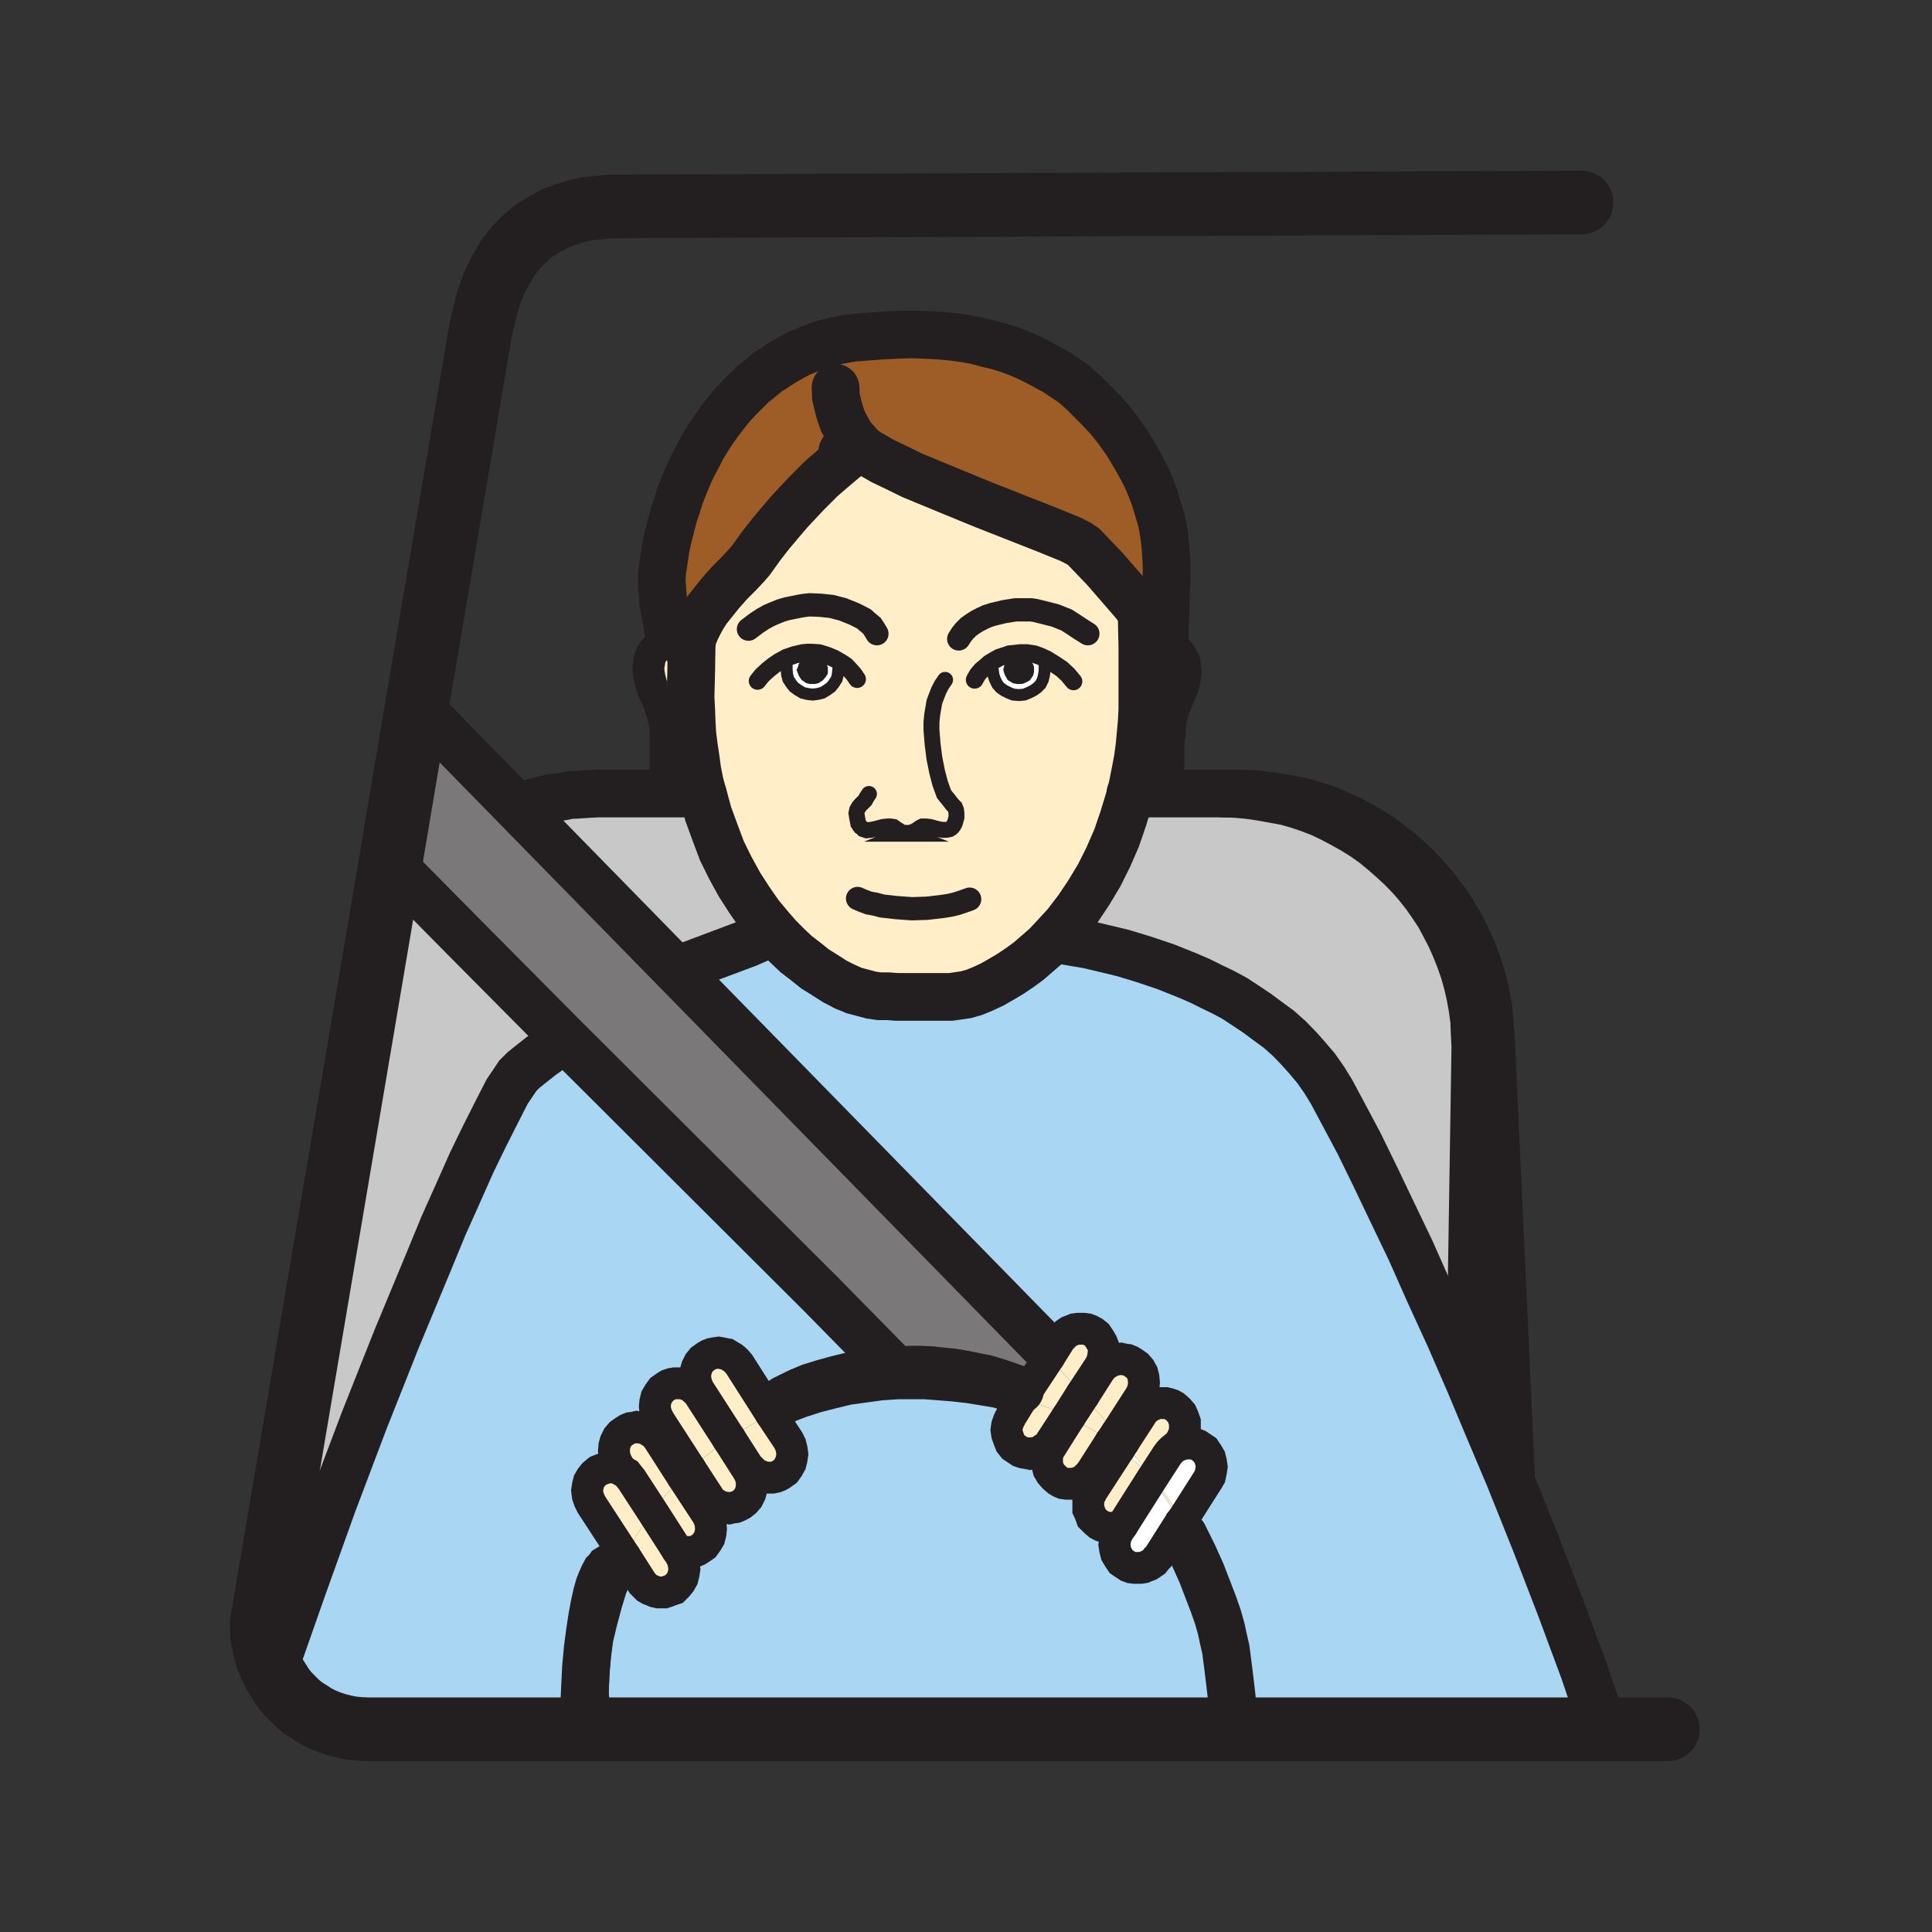<svg id="Layer_1" xmlns="http://www.w3.org/2000/svg" viewBox="0 0 850 850" width="850" height="850"><rect x="0" y="0" width="850" height="850" fill="#333333" stroke="none"/><style>.st0{fill:#a9d7f3}.st1{fill:#7a7878}.st2{fill:#c8c8c8}.st3{fill:#fff}.st4{fill:#ffeec8}.st5{fill:#9e5c26}.st6{fill:#231f20}.st10,.st11,.st12,.st13,.st7,.st8,.st9{fill:none;stroke:#231f20;stroke-width:14;stroke-linecap:round;stroke-miterlimit:10}.st10,.st11,.st12,.st13,.st8,.st9{stroke-width:21}.st10,.st11,.st12,.st13,.st9{stroke-width:7.75}.st10,.st11,.st12,.st13{stroke-width:5.25}.st11,.st12,.st13{stroke-width:10.25}.st12,.st13{stroke-width:7}.st13{stroke-width:28}</style><path class="st0" d="M311.1 666.3l-10.8-16.5 3.5-3.5 7.8 12 .7 1.3 1 1 1 .7 1.3.8 1.2.7 1.3.3 1.2.2 1.5.3 1.3-.3 1.5-.2 1.2-.5 1.5-.8 1.5-1.2 1.3-1.5 1-2 .5-2 .2-2-.2-2-.5-2-1-2-8.8-13.8.8-.7 8 12.5 1 1 1 1 1 1 1.2.7 1.3.5 1.2.5 1.3.3h2.7l1.5-.3 1.3-.5 1.2-.7 1.8-1.3 1.2-1.7 1-1.8.5-2 .3-2-.3-2.2-.5-2-1-2-7.5-11.3 6.5-3 6.5-2.5 6.8-2.2 7-1.8 7-1.7 7.2-1 7.3-1 7.5-.5h11.7l6.5.5 6.3.5 6.2.7 6.3 1 6 1 5.7 1.5 5.8 1.5-4.8 7.8-1 2-.7 2-.3 2 .3 2 .7 2 .8 2 1.2 1.5 1.8 1.2 1.2.8 1.5.5 1.3.2 1.5.3 1.2-.3 1.5-.2 1.3-.3 1.2-.7 1-.8 1.3-.7 1-1 .7-1.3 7.3-11.2 1 .5-8 12.7-1.3 2-.5 2-.2 2.3.2 2 .5 2 1 1.7 1.3 1.5 1.7 1.5 1.3.8 1.2.5 1.5.2h2.8l1.2-.2 1.3-.5 1.2-.5 1.3-.8 1-1 1-1 1-1.2 8.5-13.3 4 3-12 18.5-1 2-.8 2v4.3l.8 1.7.7 2 1.5 1.5 1.5 1.3 1.3.7 1.5.5 1.2.3 1.5.2 1.3-.2h1.2l1.3-.5 1.2-.5-1.5 2.2-1.2 2-.5 2.3-.3 2 .3 2 .5 2 1 1.7 1.2 1.8 1.8 1.2 1.2.8 1.3.5 1.5.2h2.7l1.3-.2 1.2-.5 1.3-.5 1.2-.8 1-.7 1-1.3 1-1 9.5-15 4 7.5 3.5 7.3 2.8 7.2 2.5 7.3 2.2 7.2 1.8 7.5 1.7 8 1.5 8.3.5 7.2.3 7.5.2 2.5.3.5.2.5h.5l.3.3.7-.3.5 3.3.3-2v-1l-.3-.3h-.5l-3-18.2-1-9-1.5-8.5-1.7-8.3-2.3-7.7-2.5-7.5-3-7.3-3.5-6.7-3.5-6.5 11-17.3 1-1.7.5-2.3.3-2-.3-2-.5-2-1-1.7-1.2-1.8-1.8-1.2-1.2-.8-1.3-.5-1.5-.2h-2.5l-1.2.2-2.5.8 1.5-2.3 1-2 .7-2v-4.2l-.7-2-.8-1.8-1.5-1.7-1.5-1.3-1.2-.7-1.5-.5-1.3-.3h-2.7l-1.5.3-1.3.5-1.2.5-1 .7-1.3 1-1 1-.7 1.3-7.8 12-3.2-4 10.5-16.3 1-2 .5-2 .2-2-.2-2.2-.5-2-1-1.8-1.3-1.5-1.7-1.2-1.3-.8-1.2-.5-1.5-.2-1.3-.3-1.5.3-1.2.2-1.3.3-1.2.7-1.3.5-1 1-1 1-1 1.3-7 11-1-.8 8-12.2 1-2 .5-2 .3-2.3v-2l-.8-2-1-1.7-1.2-1.8-1.5-1.2-1.5-.8-1.3-.5-1.5-.2h-2.5l-1.5.2-1.2.5-1.3.5-1.2.8-1 1-1 1-.8 1-4.7 7.5-17-18.8-18.5-19.7-19.8-21-20.7-21.8-42.8-44.5-43.2-44.2 1.2-1.5 16.8-6.3 11.2-4.2 8-3.5 2.3-3.3 3.5 4 4 4 3.7 3.5 4.3 3.3 4 3.2 4.5 2.8 4.2 2.7 4.5 2.3 4 1.7 3.8 1 3.7 1 3.5.5h3.8l4 .3h23.7l3.5-.5 3.3-.5 3.5-1 3.7-1.5 4.3-2 4-2.3 4.2-2.5 4-2.7 3.8-2.8 3.7-3.2 3.8-3.3 3.5-3.7.7.5 3.8.7 4.5.8 6 1 7.2 1.7 8.3 2 9.2 2.8 9.5 3.2 10 4 5.3 2.3 5 2.5 5.2 2.5 5 2.7 5 3.3 4.8 3.2 4.7 3.5 4.8 3.5 4.5 4 4.2 4.3 4 4.5 3.8 4.5 3.5 5 3.2 5.2 5.5 10.3 6.5 12.2 7 14.3 7.5 15.7 8.3 17.3 8.2 18.5 8.8 19.2 8.7 20 8.8 21 9 21.3 11.5 28.7 11 28.5 10.2 27.5 4.5 13.3 4.5 12.7h-443v-5.2l-.7-3.5-.8-1.8-.2-2-.3-3.5.3-8 .7-8 1-7.7 1.8-7.5 2-7.5 2.2-7.3 3-7 3.3-7 6.7 10.5.8 1.3 1 1 1 1 1.2.7 1.3.5 1.2.5 1.3.3h2.7l1.5-.5 1.3-.5 1.5-.5 1.5-1.5 1.2-1.5 1-1.8.5-2 .3-2-.3-2.2-.5-2-1-2-1.5-2.3 2.3.8 1.2.2h2.8l1.5-.2 1.2-.5 1.3-.8 1.7-1.2 1.3-1.8 1-1.7.5-2 .2-2-.2-2.3-.5-2z"/><path class="st1" d="M394.8 603.6l-33.7-34.3-37.3-37.2-76.5-76.3-40.7-41-34.8-35.2 11.5-68.3 1.5.3 44 44 33.8 34 37 37.5 43.2 44.2 42.8 44.5 20.7 21.8 19.8 21 18.5 19.7 17 18.8-12 18.2-5.8-1.5-5.7-1.5-6-1-6.3-1-6.2-.7-6.3-.5-6.5-.5h-11.7z"/><path class="st2" d="M247.3 455.8l-2.5 3.8-3.5 2.7-3.2 2.3-5.3 4.2-2.5 2-2.5 2.5-2.2 3.3-2.5 3.7-4.5 8.8-5.3 10.5-5.7 11.7-6 13.5-6.5 14.5-6.5 15.8-14 33.7-14.3 36-14 37-13.2 36.8-12.3 35-1.2.7-2-4.7-1.3-4.8-1-5.2-.2-5.3 56.7-334.7 34.8 35.2z"/><path class="st0" d="M307.6 613.6l-.8-1-1-1-1.2-1-1-.8-1.3-.5-1.5-.5-1.2-.2h-2.8l-1.2.2-1.5.5-1.3.8-1.7 1.2-1.3 1.8-1 1.7-.5 2-.2 2 .2 2 .8 2.3 1 2 13.7 21.2-3.5 3.5-10.7-16.7-1-1.3-1-1-1-.7-1.3-.8-1.2-.7-1.3-.3-1.2-.2-1.5-.3-1.3.3-1.5.2-1.2.5-1.3.8-1.7 1.2-1.3 1.5-1 2-.5 1.8-.2 2.2.2 2 .5 2 1 2 1.5 2.5-2.2-1-1.3-.2h-2.7l-1.3.5-1.5.5-1.2.5-1.8 1.5-1.2 1.5-1 1.7-.5 2-.3 2 .3 2.3.7 2 1 2 14.8 22.7-3.3 7-3 7-2.2 7.3-2 7.5-1.8 7.5-1 7.7-.7 8-.3 8 .3 3.5.2 2 .8 1.8.7 3.5v5.2H161.3l-3.5-.2-3.2-.3-3.3-.7-3.2-.8-3-1-3-1.2-3-1.5-2.8-1.8-2.7-1.7-2.5-2-2.3-2.3-2.2-2.2-2-2.5-1.8-2.8-1.7-2.7-1.5-2.8 1.2-.7 12.3-35 13.2-36.8 14-37 14.3-36 14-33.7 6.5-15.8 6.5-14.5 6-13.5 5.7-11.7 5.3-10.5 4.5-8.8 2.5-3.7 2.2-3.3 2.5-2.5 2.5-2 5.3-4.2 3.2-2.3 3.5-2.7 2.5-3.8 76.5 76.3 37.3 37.2 33.7 34.3.3 5-7.5.5-7.3 1-7.2 1-7 1.7-7 1.8-6.8 2.2-6.5 2.5-6.5 3-14-22-1-1.2-1-1-1-.8-1.2-.7-1.3-.8-1.2-.2-1.3-.3-1.2-.2-1.5.2-1.5.3-1.3.5-1.2.7-1.8 1.3-1.2 1.5-1 2-.5 1.7-.3 2.3.3 2 .5 2 1 2 13.5 21-.8.7z"/><path class="st2" d="M649.1 460.3l-2.3 147.3-.5.2-8.7-20-8.8-19.2-8.2-18.5-8.3-17.3-7.5-15.7-7-14.3-6.5-12.2-5.5-10.3-3.2-5.2-3.5-5-3.8-4.5-4-4.5-4.2-4.3-4.5-4-4.8-3.5-4.7-3.5-4.8-3.2-5-3.3-5-2.7-5.2-2.5-5-2.5-5.3-2.3-10-4-9.5-3.2-9.2-2.8-8.3-2-7.2-1.7-6-1-4.5-.8-3.8-.7-.7-.5 5.5-6 5.2-6.8 4.8-7.2 4.5-7.5 4-8 3.7-8.5 3-8.8 2.8-9.2.2.2 3 .3 2.5-.3 2.5-.7 2-1h30.8l5.7.2 5.5.5 5.5.8 5.5 1 5.5 1 5.3 1.5 5 1.7 5.2 2 4.8 2.3 4.7 2.5 4.8 2.7 4.5 2.8 4.5 3.2 4 3.3 4 3.5 4 3.7 3.7 3.8 3.5 4 3.3 4.2 3 4.3 3 4.5 2.5 4.7 2.5 4.8 2.2 5 2 5 1.8 5.2 1.5 5.3 1.2 5.2 1 5.5.8 5.8.2 5.5z"/><path class="st0" d="M542.3 748.3h.5l.3.3v1l-.3 2z"/><path class="st3" d="M542.3 748.3l-.7.3-.3-.3h-.5l-.2-.5-.3-.5-.2-2.5-.3-7.5-.5-7.2z"/><path class="st0" d="M539.3 730.1l-1.5-8.3-1.7-8-1.8-7.5-2.2-7.2-2.5-7.3-2.8-7.2-3.5-7.3-4-7.5 1-1.2 3.5 6.5 3.5 6.7 3 7.3 2.5 7.5 2.3 7.7 1.7 8.3 1.5 8.5z"/><path class="st3" d="M528.3 636.6l1.8 1.2 1.2 1.8 1 1.7.5 2 .3 2-.3 2-.5 2.3-1 1.7-11 17.3-3-4.5-3-4.3-3-4-3.2-4 10-15.7 2.5-.8 1.2-.2h2.5l1.5.2 1.3.5z"/><path class="st4" d="M520.3 668.6l-1 1.2-4.7-8-5.5-8.2-1.3-1.5.3-.3 3.2 4 3 4 3 4.3zM516.8 618.8l1.5 1.3 1.5 1.7.8 1.8.7 2v4.2l-.7 2-1 2-1.5 2.3-1.3.7-1.2 1-1 1-1 1.3-6.8 10.5-5.5-7.5-7-8.5 7.8-12 .7-1.3 1-1 1.3-1 1-.7 1.2-.5 1.3-.5 1.5-.3h2.7l1.3.3 1.5.5zM512.3 283.8l2 .5 1.8.8 1.5.7 1.2 1.3.8 1.2.7 1.5.8 1.5.2 1.5.3 1.8v1.5l-.5 3.5-.8 3-1.2 2.7-2.3 5.5-1.5 4.8-1 4.2-.2 4v11.3l-.3 4.2v1l-.5 1.3-.5 1.5-.7 1.2-.8 1.3-1.2 1.5-1.3 1-1.5 1h-9.7l1-5 1-5 1-5.3.7-5.2.5-5.3.5-5.5.3-5.5v-27.7h1.2l2-.5 2-.5h2.3z"/><path class="st3" d="M519.3 669.8l-9.5 15-1 1-1 1.3-1 .7-1.2.8-1.3.5-1.2.5-1.3.2h-2.7l-1.5-.2-1.3-.5-1.2-.8-1.8-1.2-1.2-1.8-1-1.7-.5-2-.3-2 .3-2 .5-2.3 1.2-2 1.5-2.2 1.3-.8 1-1 1-1 1-1.2 9.7-15 1.3 1.5 5.5 8.2zM518.1 636.1l-10 15.7-1-1-.3-.2 6.8-10.5 1-1.3 1-1 1.2-1z"/><path class="st5" d="M377.6 197.6l-2.5 1.5-3.5 2.7-4.5 3.8-5.8 5-6.5 6.5-7.5 8-4 4.7-4.2 5-4.3 5.5-4.5 6.3-2.2 2.5-3.3 3.5-3.7 3.7-4 4.5-4 5-2 2.5-1.8 2.8-1.5 2.7-1.5 3-1.2 2.8-.8 3-.2 1-1-.3-2-.5-2-.2-2.3-.3-2.2.3-.3-3.5-1.2-7-1.3-6.8-.2-3.5-.3-3.5-.2-3.2.2-3.5.8-5 .7-5 1-4.8 1.3-5 1.2-4.7 1.5-4.5 1.5-4.8 1.8-4.5 1.7-4.2 2-4.3 2.3-4.2 2-4 2.5-4 2.5-3.8 2.5-3.5 2.7-3.5 2.8-3.5 3-3.2 3-3 3-3 3.2-2.5 3.3-2.8 3.5-2.2 3.5-2.3 3.5-2 3.7-2 3.8-1.5 3.7-1.5 3.8-1.2 4-1 4-.8 4.2-.7 6.5-.5 6.5-.5 6.5-.3 6-.2 6 .2 6 .3 5.5.5 5.5.7 5.5 1 5 1.3 5 1.2 4.8 1.5 4.7 1.8 4.5 2 4.3 2.2 4.2 2.3 2.3 1.2 6 4 2 1.3 4.7 4.2 3.3 3.3 3.7 3.7 4 4.3 4 5 4 5.7 3.8 6.3 3.7 6.7 1.8 3.8 1.5 3.7 1.5 4 1.2 4 1.3 4.3 1 4.2.7 4.5.5 4.8.3 4.7.2 4.8-1 33.2-1.5-3-2.2-3-2.5-3.5-2.8-3.7-4.2-5.3-4.5-5.2-8.5-9.8-9.3-9.7-2.2-1.5-3.5-1.8-10.3-4.2-28.7-11.3-15.8-6.5-15-6.2-6.7-3.3-6.3-3-5.2-3-4.5-2.7z"/><path class="st3" d="M508.1 651.8l-.3.3-.7-1.3zM507.8 652.1l-9.7 15-1 1.2-1 1-1 1-1.3.8 13-20.5.3.2zM507.1 650.8l-.3-.2zM506.8 650.6l-3.2-3.5-3.5-3.5-3.8-3.3-3.7-3 1.7-2.7 7 8.5z"/><path class="st4" d="M506.8 650.6l-13 20.5-1.2.5-1.3.5h-1.2l-1.3.2-1.5-.2-1.2-.3-1.5-.5-1.3-.7-1.5-1.3-1.5-1.5-.7-2-.8-1.7v-4.3l.8-2 1-2 12-18.5 3.7 3 3.8 3.3 3.5 3.5zM398.8 366.6l-.5.3h1l-.5-.3zm61.8-76.5l-2.8-1.3-2.8-1-3.3-.5h-3l-2.5.3-2.3.3-2.3.8-2.3.8-2.3 1.3-2 1.3-1.8 1.5-1.8 1.5h5l.3 2.3.8 2 1 2 1.3 1.5 1.8 1.3 2 1 2 .8 2.5.3 2.3-.3 2-.8 2-1 1.8-1.3 1.5-1.5 1-2 .5-2 .3-2.3V292l1.1-1.9zm-151.3 59.5l-.3-.5-1.3-5-1-5-.8-5.3-.8-5.3-.8-5.5-.3-5.3-.3-5.5-.3-5.8.3-11.3.3-12.8.8-3 1.3-2.8 1.5-3 1.5-2.8 1.8-2.8 2-2.5 4-5 4-4.5 3.8-3.8 3.3-3.5 2.3-2.5 4.5-6.3 4.3-5.5 4.3-5 4-4.8 7.5-8 6.5-6.5 5.8-5 4.5-3.8 3.5-2.8 2.5-1.5 1-.5 4.5 2.8 5.3 3 6.3 3 6.8 3.3 15 6.3 15.8 6.5 28.8 11.3 10.3 4.3 3.5 1.8 2.3 1.5 9.3 9.8 8.5 9.8 4.5 5.3 4.3 5.3-1 .8.3 13.3v27.8l-.3 5.5-.5 5.5-.5 5.3-.8 5.3-1 5.3-1 5-1 5-.5 1.5-2.8 9.3-3 8.8-3.8 8.5-4 8-4.5 7.5-4.8 7.3-5.3 6.8-5.5 6-3.5 3.8-3.8 3.3-3.8 3.3-3.8 2.8-4 2.8-4.3 2.5-4 2.3-4.3 2-3.8 1.5-3.5 1-3.3.5-3.5.5h-23.8l-4-.3h-3.8l-3.5-.5-3.8-1-3.8-1-4-1.8-4.5-2.3-4.3-2.8-4.5-2.8-4-3.3-4.3-3.3-3.8-3.5-4-4-3.5-4-5-6-4.5-6.5-4.3-6.8-4-7.3-3.8-7.5-3-8-3-8.3-1.8-8.6zm60.5-58.3l-3-1.8-3.3-1.3-3.3-1-3.3-.3h-2l-2 .3-3.5.8-3.5 1.3-3.3 1.8 3.5.3-.3.8v2.6l.3 2.3.5 2 1.3 2 1.3 1.5 1.8 1.3 2 1.3 2 .5 2.5.3 2.3-.3 2-.5 2-1.3 1.8-1.3 1.3-1.5 1.3-2 .5-2 .3-2.3.3-1.5.5-2zM498.6 599.6l1.7 1.2 1.3 1.5 1 1.8.5 2 .2 2.2-.2 2-.5 2-1 2-10.5 16.3-14.3-16.5 7-11 1-1.3 1-1 1-1 1.3-.5 1.2-.7 1.3-.3 1.2-.2 1.5-.3 1.3.3 1.5.2 1.2.5z"/><path class="st4" d="M491.1 630.6l-2.5 3.7-4.3-3-4.5-2.7-4.5-2.5-4.7-2.5 6.2-9.5z"/><path class="st4" d="M488.6 634.3l-8.5 13.3-1 1.2-1 1-1 1-1.3.8-1.2.5-1.3.5-1.2.2h-2.8l-1.5-.2-1.2-.5-1.3-.8-1.7-1.5-1.3-1.5-1-1.7-.5-2-.2-2 .2-2.3.5-2 1.3-2 8-12.7 4.7 2.5 4.5 2.5 4.5 2.7zM481.1 586.1l1.5 1.2 1.2 1.8 1 1.7.8 2v2l-.3 2.3-.5 2-1 2-8 12.2-14.2-16.2 4.7-7.5.8-1 1-1 1-1 1.2-.8 1.3-.5 1.2-.5 1.5-.2h2.5l1.5.2 1.3.5z"/><path class="st4" d="M475.8 613.3l-6.2 9.8-4.8-2.3-5-2-5-1.7-5.2-1.8 12-18.2z"/><path class="st4" d="M469.6 623.1l-7.3 11.2-.7 1.3-1 1-1.3.7-1 .8-1.2.7-1.3.3-1.5.2-1.2.3-1.5-.3-1.3-.2-1.5-.5-1.2-.8-1.8-1.2-1.2-1.5-.8-2-.7-2-.3-2 .3-2 .7-2 1-2 4.8-7.8 5.2 1.8 5 1.7 5 2z"/><path class="st3" d="M460.6 290.1l-1 1.8v3.1l-.3 2.3-.5 2-1 2-1.5 1.5-1.8 1.3-2 1-2 .8-2.3.3-2.5-.3-2-.8-2-1-1.8-1.3-1.3-1.5-1-2-.8-2-.3-2.3h-5l1.8-1.5 1.8-1.5 2-1.3 2.3-1.3 2.3-.8 2.3-.8 2.3-.3 2.5-.3h3l3.3.5 2.8 1 2.7 1.4zm-12.3 8.2h.8l.8-.3 1.5-.8.8-1.3.3-.8v-1.6l-.3-.5-.8-1.3-1.5-.8-.8-.3h-1.6l-1 .3-1.3.8-.8 1.3-.3.5-.3.8.3.8.3.8.8 1.3 1.3.8 1 .3h.8z"/><path class="st6" d="M452.3 294.6v.7l-.2.8-.8 1.2-1.5.8-.7.2h-1.5l-1-.2-1.3-.8-.7-1.2-.3-.8-.2-.7.2-.8.3-.5.7-1.2 1.3-.8 1-.2h1.5l.7.2 1.5.8.8 1.2.2.5z"/><path class="st3" d="M369.8 291.3l-.8 1.8-.3 1.5-.3 2.3-.5 2-1.3 2-1.3 1.5-1.8 1.3-2 1.3-2 .5-2.3.3-2.5-.3-2-.5-2-1.3-1.8-1.3-1.3-1.5-1.3-2-.5-2-.3-2.3V292l.3-.8-3.5-.3 3.3-1.8 3.5-1.3 3.5-.8 2-.3h2l3.3.3 3.3 1 3.3 1.3 3.3 2zm-8.2 3.5v-.8l-.3-.8-1-1.3-1.3-.8-.8-.3h-1.8l-.8.3-1.3.8-.8 1.3-.3.8-.3.8.3.8.3.5.8 1.3 1.3.8.8.3h1.8l.8-.3 1.3-.8 1-1.3.3-.5v-.8z"/><path class="st6" d="M357.6 291.1h.7l.8.2 1.2.8 1 1.2.3.8v1.5l-.3.5-1 1.2-1.2.8-.8.2h-1.7l-.8-.2-1.2-.8-.8-1.2-.2-.5-.3-.8.3-.7.2-.8.8-1.2 1.2-.8.8-.2z"/><path class="st4" d="M346.8 633.6l1 2 .5 2 .3 2.2-.3 2-.5 2-1 1.8-1.2 1.7-1.8 1.3-1.2.7-1.3.5-1.5.3h-2.7l-1.3-.3-1.2-.5-1.3-.5-1.2-.7-1-1-1-1-1-1-8-12.5 4.5-2.8 4.5-2.7 4.5-2.5 4.7-2.3z"/><path class="st4" d="M325.3 600.3l14 22-4.7 2.3-4.5 2.5-4.5 2.7-4.5 2.8-13.5-21-1-2-.5-2-.3-2 .3-2.3.5-1.7 1-2 1.2-1.5 1.8-1.3 1.2-.7 1.3-.5 1.5-.3 1.5-.2 1.2.2 1.3.3 1.2.2 1.3.8 1.2.7 1 .8 1 1z"/><path class="st2" d="M339.1 408.3l-2.3 3.3-8 3.5-11.2 4.2-16.8 6.3-1.2 1.5-37-37.5-33.8-34 1.5-1.5 4-1 4-1 4-1 4.3-.5 4-.8 4.2-.2 4.3-.3 4.2-.2h38.8l1.5.5 1.7.2h2l2-.2 2.3 8.5 3 8.2 3 8 3.7 7.5 4 7.3 4.3 6.7 4.5 6.5z"/><path class="st4" d="M329.1 647.1l1 2 .5 2 .2 2-.2 2-.5 2-1 2-1.3 1.5-1.5 1.2-1.5.8-1.2.5-1.5.2-1.3.3-1.5-.3-1.2-.2-1.3-.3-1.2-.7-1.3-.8-1-.7-1-1-.7-1.3-7.8-12 4-3.5 4-3.2 4-3.3 4.5-3z"/><path class="st4" d="M307.6 613.6l12.7 19.7-4.5 3-4 3.3-4 3.2-4 3.5-13.7-21.2-1-2-.8-2.3-.2-2 .2-2 .5-2 1-1.7 1.3-1.8 1.7-1.2 1.3-.8 1.5-.5 1.2-.2h2.8l1.2.2 1.5.5 1.3.5 1 .8 1.2 1 1 1zM311.1 666.3l1 2 .5 2 .2 2.3-.2 2-.5 2-1 1.7-1.3 1.8-1.7 1.2-1.3.8-1.2.5-1.5.2h-2.8l-1.2-.2-2.3-.8-10.7-16.7 3-4 3.2-3.8 3.5-3.7 3.5-3.8zM304.1 283.6l.2-1-.2 12.7-.3 11.3.3 5.7.2 5.5.3 5.3.7 5.5.8 5.2.7 5.3 1 5 1.3 5h-7l-2.3-.8-1.7-1.2-1.5-1.3-1.3-1.7-1-1.5-.7-1.5-.5-1.5-.3-1.5v-15.5l-.2-4-1-4-1.5-4.8-2.5-5.7-1-2.8-.8-3-.5-3.2v-1.8l.3-1.7.2-1.5.5-1.5.8-1.5 1-1.3 1.2-1 1.5-1 1.8-.7 2-.5 2.2-.3 2.3.3 2 .2 2 .5z"/><path class="st4" d="M289.6 633.1l10.7 16.7-3.5 3.8-3.5 3.7-3.2 3.8-3 4-9.3-14.3-1-1.2-1-1.3-1.2-.7-1.3-.8-1.5-2.5-1-2-.5-2-.2-2 .2-2.2.5-1.8 1-2 1.3-1.5 1.7-1.2 1.3-.8 1.2-.5 1.5-.2 1.3-.3 1.5.3 1.2.2 1.3.3 1.2.7 1.3.8 1 .7 1 1zM299.3 684.1l1 2 .5 2 .3 2.2-.3 2-.5 2-1 1.8-1.2 1.5-1.5 1.5-1.5.5-1.3.5-1.5.5h-2.7l-1.3-.3-1.2-.5-1.3-.5-1.2-.7-1-1-1-1-.8-1.3-6.7-10.5 2.5-4.7 2.5-4.8 3-4.5 3-4.2 7.2 11.2 1 1.3 1 1 1.3 1 1.2.7z"/><path class="st3" d="M287.1 665.1l10.7 16.7-1.2-.7-1.3-1-1-1-1-1.3-7.2-11.2zM277.8 650.8l9.3 14.3-1 1.5-12.8-19.8 1.3.8 1.2.7 1 1.3z"/><path class="st4" d="M273.3 646.8l12.8 19.8-3 4.2-3 4.5-2.5 4.8-2.5 4.7-14.8-22.7-1-2-.7-2-.3-2.3.3-2 .5-2 1-1.7 1.2-1.5 1.8-1.5 1.2-.5 1.5-.5 1.3-.5h2.7l1.3.2z"/><path class="st7" d="M520.3 668.6l3.5 6.5 3.5 6.7 3 7.3 2.5 7.5 2.3 7.7 1.7 8.3 1.5 8.5 1 9 .5 7.2.3 7.5.2 2.5.3.5.2.5h.5l.3.3.7-.3h.5l.3.3v1l-.3 2M488.6 634.3l4 3M469.6 623.1l1 .5M339.3 622.3l6.5-3 6.5-2.5 6.8-2.2 7-1.8 7-1.7 7.2-1 7.3-1 7.5-.5h11.7l6.5.5 6.3.5 6.2.7 6.3 1 6 1 5.7 1.5 5.8 1.5M320.3 633.3l.8-.7M300.3 649.8l3.5-3.5M262.8 755.6l-.7-3.5-.8-1.8-.2-2-.3-3.5.3-8 .7-8 1-7.7 1.8-7.5 2-7.5 2.2-7.3 3-7 3.3-7"/><path class="st8" d="M304.3 281.3v1.3l-.2 12.7-.3 11.3.3 5.7.2 5.5.3 5.3.7 5.5.8 5.2.7 5.3 1 5 1.3 5 .2.5 2.3 8.5 3 8.2 3 8 3.7 7.5 4 7.3 4.3 6.7 4.5 6.5 5 6 3.5 4 4 4 3.7 3.5 4.3 3.3 4 3.2 4.5 2.8 4.2 2.7 4.5 2.3"/><path class="st9" d="M472.3 299.8l-2.5-3-2.7-2.5-3.3-2.2-3.2-2-2.8-1.3-2.7-1-3.3-.5h-3l-2.5.3-2.2.2-2.3.8-2.2.7-2.3 1.3-2 1.2-1.7 1.5-1.8 1.5-1.7 2-1.3 2.3"/><path class="st10" d="M436.8 294.8l.3 2.3.7 2 1 2 1.3 1.5 1.7 1.2 2 1 2 .8 2.5.2 2.3-.2 2-.8 2-1 1.7-1.2 1.5-1.5 1-2 .5-2 .3-2.3v-3"/><path class="st7" d="M503.8 284.6l2-.5 2-.5h2.3l2.2.2 2 .5 1.8.8 1.5.7 1.2 1.3.8 1.2.7 1.5.8 1.5.2 1.5.3 1.8v1.5l-.5 3.5-.8 3-1.2 2.7-2.3 5.5-1.5 4.8-1 4.2-.2 4v11.3l-.3 4.2v1l-.5 1.3-.5 1.5-.7 1.2-.8 1.3-1.2 1.5-1.3 1-1.5 1-2 1-2.5.7-2.5.3-3-.3M303.1 283.3l-2-.5-2-.2-2.3-.3-2.2.3-2 .5-1.8.7-1.5 1-1.2 1-1 1.3-.8 1.5-.5 1.5-.2 1.5-.3 1.7v1.8l.5 3.2.8 3 1 2.8 2.5 5.7 1.5 4.8 1 4 .2 4v15.5l.3 1.5.5 1.5.7 1.5 1 1.5 1.3 1.7 1.5 1.3 1.7 1.2 2.3.8 1.5.5 1.7.2h2l2-.2h.3"/><path class="st11" d="M426.6 395.6l-2.8 1-3 1-3 .7-3.2.5-6.8.8-6.7.2-6.8-.5-6.2-.7-3-.8-2.8-.5-2.7-1-2.3-1"/><path class="st8" d="M432.3 435.1l4.3-2 4-2.3 4.2-2.5 4-2.7 3.8-2.8 3.7-3.2 3.8-3.3 3.5-3.7 5.5-6 5.2-6.8 4.8-7.2 4.5-7.5 4-8 3.7-8.5 3-8.8 2.8-9.2.5-1.5 1-5 1-5 1-5.3.7-5.2.5-5.3.5-5.5.3-5.5v-27.7l-.3-13.3M371.8 434.1l4 1.7 3.8 1 3.7 1 3.5.5h3.8l4 .3h23.7l3.5-.5 3.3-.5 3.5-1 3.7-1.5"/><path class="st12" d="M398.8 366.6l-1.7-.3-1.3-.7-2-1.3-.7-.5-1.3-.2h-1.2l-2 .2-3.8 1-1.7.3-1.8.2-1.5-.5-.5-.5-.7-.5-.5-.7-.5-.8-.5-2.5-.3-2 .3-1.5.7-1.2.8-1 2-2 .7-1.3 1-1.5M398.8 366.6l-.5.2h1zM415.8 299.1l-1.5 2.2-1.2 2.3-1 2.5-1 2.7-.5 2.8-.5 3-.3 3.2v3.3l.5 6.2.8 6.3 1.2 6 1.3 5 1.7 4.7 1 1.3 1 1.2 1.8 2.3 1 1 .5 1.2.2 1.5v1.8l-.7 2.5-.5 1-.5.7-.5.5-.8.5-1.5.3h-1.7l-1.8-.3-3.7-1-1.8-.2h-1.5l-1 .5-.7.5-1 .7-1 .5-1.3.5-2 .3"/><path class="st10" d="M444.1 294.6l.2.7.3.8.7 1.2 1.3.8 1 .2h1.5l.7-.2 1.5-.8.8-1.2.2-.8v-1.5l-.2-.5-.8-1.2-1.5-.8-.7-.2h-1.5l-1 .2-1.3.8-.7 1.2-.3.5z"/><path class="st11" d="M421.8 281.1l1.3-2 1.2-1.5 1.8-1.8 1.7-1.2 2-1.3 2.3-1.2 2.2-1 2.5-.8 5-1.2 5-.8h6.8l2 .3 6 1.5 2.7.7 2.5 1 2.5 1 2.8 1.8 3 2 3.5 2.2"/><path class="st9" d="M333.3 299.6l2-2.5 2.5-2.3 2.5-2 2.5-1.7 3.3-1.8 3.5-1.2 3.5-.8 2-.2h2l3.2.2 3.3 1 3.2 1.3 3 1.7 2.3 1.5 1.7 1.8 1.8 2 1.5 2.2"/><path class="st10" d="M369.1 293.1l-.3 1.5-.2 2.2-.5 2-1.3 2-1.2 1.5-1.8 1.3-2 1.2-2 .5-2.2.3-2.5-.3-2-.5-2-1.2-1.8-1.3-1.2-1.5-1.3-2-.5-2-.2-2.2v-2.5l.2-.8"/><path class="st10" d="M353.3 294.8l.3.8.2.5.8 1.2 1.2.8.8.2h1.7l.8-.2 1.2-.8 1-1.2.3-.5v-1.5l-.3-.8-1-1.2-1.2-.8-.8-.2h-1.7l-.8.2-1.2.8-.8 1.2-.2.8z"/><path class="st11" d="M385.8 278.8l-1-1.7-1.2-1.8-1.8-1.5-1.7-1.5-2.3-1.2-2-1-2.5-1-2.5-1-5-1.3-4.7-.5-4.8-.2-2 .2-2 .3-6 1.2-2.7.8-2.5 1-2.8 1.2-2.7 1.5-3 2-3.3 2.5"/><path class="st8" d="M294.3 279.1l-1.2-7-1.3-6.8-.2-3.5-.3-3.5-.2-3.2.2-3.5.8-5 .7-5 1-4.8 1.3-5 1.2-4.7 1.5-4.5 1.5-4.8 1.8-4.5 1.7-4.2 2-4.3 2.3-4.2 2-4 2.5-4 2.5-3.8 2.5-3.5 2.7-3.5 2.8-3.5 3-3.2 3-3 3-3 3.2-2.5 3.3-2.8 3.5-2.2 3.5-2.3 3.5-2 3.7-2 3.8-1.5 3.7-1.5 3.8-1.2 4-1 4-.8 4.2-.7 6.5-.5 6.5-.5 6.5-.3 6-.2 6 .2 6 .3 5.5.5 5.5.7 5.5 1 5 1.3 5 1.2 4.8 1.5 4.7 1.8 4.5 2 4.3 2.2 4.2 2.3 2.3 1.2 6 4 2 1.3 4.7 4.2 3.3 3.3 3.7 3.7 4 4.3 4 5 4 5.7 3.8 6.3 3.7 6.7 1.8 3.8 1.5 3.7 1.5 4 1.2 4 1.3 4.3 1 4.2.7 4.5.5 4.8.3 4.7.2 4.8-1 33.2-1.5-3-2.2-3-2.5-3.5-2.8-3.7-4.2-5.3-4.5-5.2-8.5-9.8-9.3-9.7-2.2-1.5-3.5-1.8-10.3-4.2-28.7-11.3-15.8-6.5-15-6.2-6.7-3.3-6.3-3-5.2-3-4.5-2.7-1 .5-2.5 1.5-3.5 2.7-4.5 3.8-5.8 5-6.5 6.5-7.5 8-4 4.7-4.2 5-4.3 5.5-4.5 6.3-2.2 2.5-3.3 3.5-3.7 3.7-4 4.5-4 5-2 2.5-1.8 2.8-1.5 2.7-1.5 3-1.2 2.8-.8 3-.2 1-.5 2v2.2"/><path class="st8" d="M370.6 198.6l3-.3 2-.2 2-.5 1-.5.2-.3-2.2-2.5-2.3-2.7-1.7-3-1.8-3.3-1.2-3.5-1-3.7-.8-3.5-.2-4M706.8 763.8l-1-3-4.5-12.7-4.5-13.3-10.2-27.5-11-28.5-11.5-28.7-9-21.3-8.8-21-8.7-20-8.8-19.2-8.2-18.5-8.3-17.3-7.5-15.7-7-14.3-6.5-12.2-5.5-10.3-3.2-5.2-3.5-5-3.8-4.5-4-4.5-4.2-4.3-4.5-4-4.8-3.5-4.7-3.5-4.8-3.2-5-3.3-5-2.7-5.2-2.5-5-2.5-5.3-2.3-10-4-9.5-3.2-9.2-2.8-8.3-2-7.2-1.7-6-1-4.5-.8-3.8-.7"/><path class="st7" d="M519.3 669.8l4 7.5 3.5 7.3 2.8 7.2 2.5 7.3 2.2 7.2 1.8 7.5 1.7 8 1.5 8.3 3 18.2M491.1 630.6l3.2 4M475.8 613.3l1 .8M184.8 311.6l44 44 33.8 34 37 37.5 43.2 44.2 42.8 44.5 20.7 21.8 19.8 21 18.5 19.7 17 18.8"/><path class="st8" d="M394.8 603.6l-33.7-34.3-37.3-37.2-76.5-76.3-40.7-41-34.8-35.2-2-2M300.8 425.6l16.8-6.3 11.2-4.2 8-3.5M120.8 733.6l12.3-35 13.2-36.8 14-37 14.3-36 14-33.7 6.5-15.8 6.5-14.5 6-13.5 5.7-11.7 5.3-10.5 4.5-8.8 2.5-3.7 2.2-3.3 2.5-2.5 2.5-2 5.3-4.2 3.2-2.3 3.5-2.7M309.1 349.1h-45.8l-4.2.2-4.3.3-4.2.2-4 .8-4.3.5-4 1-4 1-4 1M504.3 349.1h-7M646.8 607.6l2.3-147.3-.3-5.7-.2-5.5-.8-5.8-1-5.5-1.2-5.2-1.5-5.3-1.8-5.2-2-5-2.2-5-2.5-4.8-2.5-4.7-3-4.5-3-4.3-3.3-4.2-3.5-4-3.7-3.8-4-3.7-4-3.5-4-3.3-4.5-3.2-4.5-2.8-4.8-2.7-4.7-2.5-4.8-2.3-5.2-2-5-1.7-5.3-1.5-5.5-1-5.5-1-5.5-.8-5.5-.5-5.7-.2"/><path class="st8" d="M664.8 649.6l-8.7-189.3-.3-5.7-.5-5.5-.5-5.8-1-5.5-1.2-5.2-1.5-5.3-1.8-5.2-2-5-2.2-5-2.5-4.8-2.8-4.7-2.7-4.5-3.3-4.3-3.2-4.2-3.5-4-3.5-3.8-4-3.7-4-3.5-4.3-3.3-4.2-3.2-4.5-2.8-4.8-2.7-4.7-2.5-5-2.3-5-2-5.3-1.7-5.2-1.5-5.3-1-5.5-1-5.5-.8-5.7-.5-5.8-.2h-40.5"/><path class="st13" d="M733.8 760.8H161.3l-3.5-.2-3.2-.3-3.3-.7-3.2-.8-3-1-3-1.2-3-1.5-2.8-1.8-2.7-1.7-2.5-2-2.3-2.3-2.2-2.2-2-2.5-1.8-2.8-1.7-2.7-1.5-2.8-2-4.7-1.3-4.8-1-5.2-.2-5.3 56.7-334.7 11.5-68.3 27.5-162.2.8-4.5 1-4.3 1-4 1-4 1.2-3.5 1.3-3.5 1.5-3.2 1.5-3 1.7-2.8 1.5-2.7 2-2.5 1.8-2.3 2-2 2-2 2-1.7 2.2-1.8 4.3-2.7 4.7-2.5 4.8-1.8 4.7-1.5 4.8-1 5-.5 5-.5h4.7l422.5-1.7"/><path class="st7" d="M320.3 633.3l8.8 13.8 1 2 .5 2 .2 2-.2 2-.5 2-1 2-1.3 1.5-1.5 1.2-1.5.8-1.2.5-1.5.2-1.3.3-1.5-.3-1.2-.2-1.3-.3-1.2-.7-1.3-.8-1-.7-1-1-.7-1.3-7.8-12-13.7-21.2-1-2-.8-2.3-.2-2 .2-2 .5-2 1-1.7 1.3-1.8 1.7-1.2 1.3-.8 1.5-.5 1.2-.2h2.8l1.2.2 1.5.5 1.3.5 1 .8 1.2 1 1 1 .8 1zM339.3 622.3l7.5 11.3 1 2 .5 2 .3 2.2-.3 2-.5 2-1 1.8-1.2 1.7-1.8 1.3-1.2.7-1.3.5-1.5.3h-2.7l-1.3-.3-1.2-.5-1.3-.5-1.2-.7-1-1-1-1-1-1-8-12.5-13.5-21-1-2-.5-2-.3-2 .3-2.3.5-1.7 1-2 1.2-1.5 1.8-1.3 1.2-.7 1.3-.5 1.5-.3 1.5-.2 1.2.2 1.3.3 1.2.2 1.3.8 1.2.7 1 .8 1 1 1 1.2zM273.3 646.8l-1.5-2.5-1-2-.5-2-.2-2 .2-2.2.5-1.8 1-2 1.3-1.5 1.7-1.2 1.3-.8 1.2-.5 1.5-.2 1.3-.3 1.5.3 1.2.2 1.3.3 1.2.7 1.3.8 1 .7 1 1 1 1.3 10.7 16.7 10.8 16.5 1 2 .5 2 .2 2.3-.2 2-.5 2-1 1.7-1.3 1.8-1.7 1.2-1.3.8-1.2.5-1.5.2h-2.8l-1.2-.2-2.3-.8"/><path class="st7" d="M297.8 681.8l1.5 2.3 1 2 .5 2 .3 2.2-.3 2-.5 2-1 1.8-1.2 1.5-1.5 1.5-1.5.5-1.3.5-1.5.5h-2.7l-1.3-.3-1.2-.5-1.3-.5-1.2-.7-1-1-1-1-.8-1.3-6.7-10.5-14.8-22.7-1-2-.7-2-.3-2.3.3-2 .5-2 1-1.7 1.2-1.5 1.8-1.5 1.2-.5 1.5-.5 1.3-.5h2.7l1.3.2 2.2 1 1.3.8 1.2.7 1 1.3 1 1.2 9.3 14.3zM470.6 623.6l-8 12.7-1.3 2-.5 2-.2 2.3.2 2 .5 2 1 1.7 1.3 1.5 1.7 1.5 1.3.8 1.2.5 1.5.2h2.8l1.2-.2 1.3-.5 1.2-.5 1.3-.8 1-1 1-1 1-1.2 8.5-13.3 2.5-3.7 10.5-16.3 1-2 .5-2 .2-2-.2-2.2-.5-2-1-1.8-1.3-1.5-1.7-1.2-1.3-.8-1.2-.5-1.5-.2-1.3-.3-1.5.3-1.2.2-1.3.3-1.2.7-1.3.5-1 1-1 1-1 1.3-7 11zM449.6 615.3l-4.8 7.8-1 2-.7 2-.3 2 .3 2 .7 2 .8 2 1.2 1.5 1.8 1.2 1.2.8 1.5.5 1.3.2 1.5.3 1.2-.3 1.5-.2 1.3-.3 1.2-.7 1-.8 1.3-.7 1-1 .7-1.3 7.3-11.2 6.2-9.8 8-12.2 1-2 .5-2 .3-2.3v-2l-.8-2-1-1.7-1.2-1.8-1.5-1.2-1.5-.8-1.3-.5-1.5-.2h-2.5l-1.5.2-1.2.5-1.3.5-1.2.8-1 1-1 1-.8 1-4.7 7.5zM518.1 636.1l1.5-2.3 1-2 .7-2v-4.2l-.7-2-.8-1.8-1.5-1.7-1.5-1.3-1.2-.7-1.5-.5-1.3-.3h-2.7l-1.5.3-1.3.5-1.2.5-1 .7-1.3 1-1 1-.7 1.3-7.8 12-1.7 2.7-12 18.5-1 2-.8 2v4.3l.8 1.7.7 2 1.5 1.5 1.5 1.3 1.3.7 1.5.5 1.2.3 1.5.2 1.3-.2h1.2l1.3-.5 1.2-.5"/><path class="st7" d="M493.8 671.1l-1.5 2.2-1.2 2-.5 2.3-.3 2 .3 2 .5 2 1 1.7 1.2 1.8 1.8 1.2 1.2.8 1.3.5 1.5.2h2.7l1.3-.2 1.2-.5 1.3-.5 1.2-.8 1-.7 1-1.3 1-1 9.5-15 1-1.2 11-17.3 1-1.7.5-2.3.3-2-.3-2-.5-2-1-1.7-1.2-1.8-1.8-1.2-1.2-.8-1.3-.5-1.5-.2h-2.5l-1.2.2-2.5.8-1.3.7-1.2 1-1 1-1 1.3-6.8 10.5z"/><path class="st8" d="M184.8 311.6l274 280M256.8 755.6l.5-11.5.5-10.3.8-8.7 1-7.5 1-6.5 1-5.3 1-4.5 1-3.5 1-2.5 1-2.2.7-1.3 1-1 .5-.7.5-.3.5-.2M342.8 617.6l.3-.3.2-.5 1.8-1.2 3-1.5 3.7-1.8 4.8-2 5.5-1.7 6.5-1.8 7-1.7 7.7-1.3 8.3-.7 8.7-.5h4.5l4.8.2 4.5.5 5 .5 4.7.8 5 1 5 1 5 1.5 5 1.7 5 1.8M520.8 675.6l4.3 8.7 3.5 7.8 2.7 7 2.5 6.5 2 5.7 1.5 5.3 1 4.7 1 4.3 1 7.7.8 6.5.7 6 .3 3 .7 2.8"/></svg>
